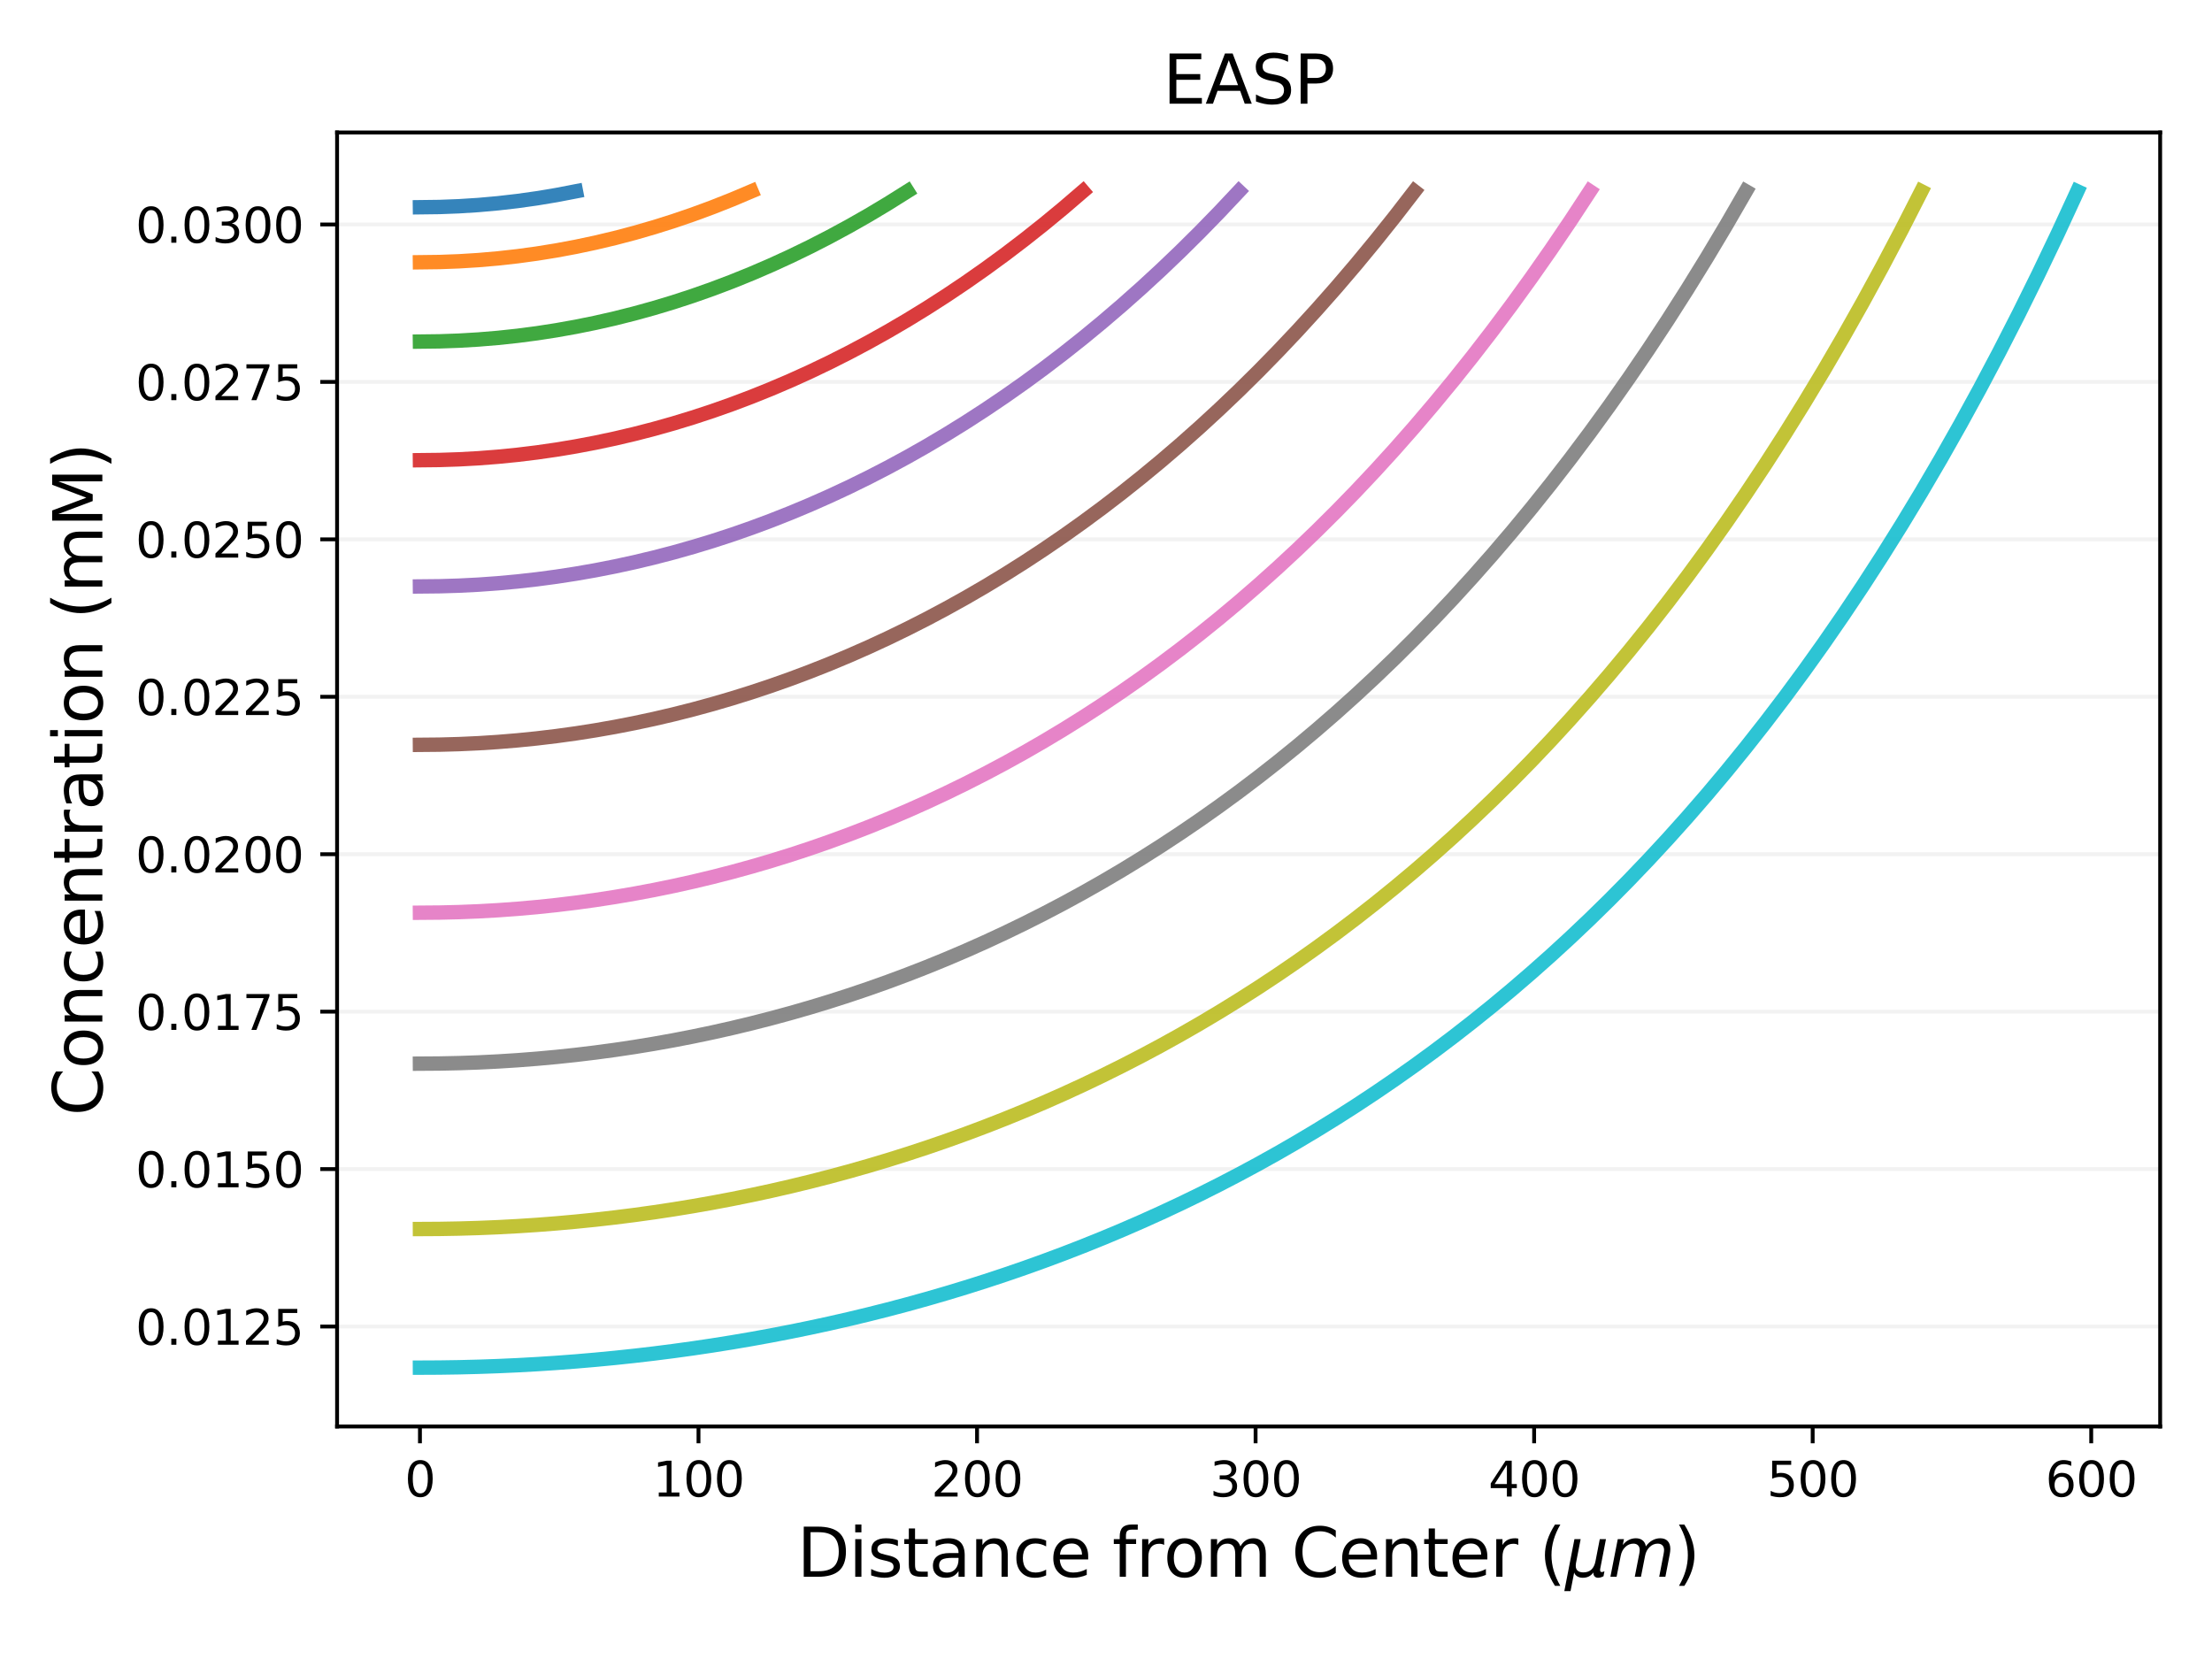 <?xml version="1.0" encoding="utf-8" standalone="no"?>
<!DOCTYPE svg PUBLIC "-//W3C//DTD SVG 1.1//EN"
  "http://www.w3.org/Graphics/SVG/1.1/DTD/svg11.dtd">
<svg xmlns:xlink="http://www.w3.org/1999/xlink" width="460.8pt" height="345.6pt" viewBox="0 0 460.8 345.6" xmlns="http://www.w3.org/2000/svg" version="1.1">
 <defs>
  <style type="text/css">*{stroke-linejoin: round; stroke-linecap: butt}</style>
 </defs>
 <g id="figure_1">
  <g id="patch_1">
   <path d="M 0 345.6 
L 460.8 345.6 
L 460.8 0 
L 0 0 
z
" style="fill: #ffffff"/>
  </g>
  <g id="axes_1">
   <g id="patch_2">
    <path d="M 70.22 297.16 
L 450 297.16 
L 450 27.6 
L 70.22 27.6 
z
" style="fill: #ffffff"/>
   </g>
   <g id="matplotlib.axis_1">
    <g id="xtick_1">
     <g id="line2d_1">
      <defs>
       <path id="mdb1519a6f2" d="M 0 0 
L 0 3.5 
" style="stroke: #000000; stroke-width: 0.8"/>
      </defs>
      <g>
       <use xlink:href="#mdb1519a6f2" x="87.483" y="297.16" style="stroke: #000000; stroke-width: 0.8"/>
      </g>
     </g>
     <g id="text_1">
      <!-- 0 -->
      <g transform="translate(84.301 311.758) scale(0.1 -0.1)">
       <defs>
        <path id="DejaVuSans-30" d="M 2034 4250 
Q 1547 4250 1301 3770 
Q 1056 3291 1056 2328 
Q 1056 1369 1301 889 
Q 1547 409 2034 409 
Q 2525 409 2770 889 
Q 3016 1369 3016 2328 
Q 3016 3291 2770 3770 
Q 2525 4250 2034 4250 
z
M 2034 4750 
Q 2819 4750 3233 4129 
Q 3647 3509 3647 2328 
Q 3647 1150 3233 529 
Q 2819 -91 2034 -91 
Q 1250 -91 836 529 
Q 422 1150 422 2328 
Q 422 3509 836 4129 
Q 1250 4750 2034 4750 
z
" transform="scale(0.016)"/>
       </defs>
       <use xlink:href="#DejaVuSans-30"/>
      </g>
     </g>
    </g>
    <g id="xtick_2">
     <g id="line2d_2">
      <g>
       <use xlink:href="#mdb1519a6f2" x="145.509" y="297.16" style="stroke: #000000; stroke-width: 0.8"/>
      </g>
     </g>
     <g id="text_2">
      <!-- 100 -->
      <g transform="translate(135.965 311.758) scale(0.1 -0.1)">
       <defs>
        <path id="DejaVuSans-31" d="M 794 531 
L 1825 531 
L 1825 4091 
L 703 3866 
L 703 4441 
L 1819 4666 
L 2450 4666 
L 2450 531 
L 3481 531 
L 3481 0 
L 794 0 
L 794 531 
z
" transform="scale(0.016)"/>
       </defs>
       <use xlink:href="#DejaVuSans-31"/>
       <use xlink:href="#DejaVuSans-30" x="63.623"/>
       <use xlink:href="#DejaVuSans-30" x="127.246"/>
      </g>
     </g>
    </g>
    <g id="xtick_3">
     <g id="line2d_3">
      <g>
       <use xlink:href="#mdb1519a6f2" x="203.535" y="297.16" style="stroke: #000000; stroke-width: 0.8"/>
      </g>
     </g>
     <g id="text_3">
      <!-- 200 -->
      <g transform="translate(193.991 311.758) scale(0.1 -0.1)">
       <defs>
        <path id="DejaVuSans-32" d="M 1228 531 
L 3431 531 
L 3431 0 
L 469 0 
L 469 531 
Q 828 903 1448 1529 
Q 2069 2156 2228 2338 
Q 2531 2678 2651 2914 
Q 2772 3150 2772 3378 
Q 2772 3750 2511 3984 
Q 2250 4219 1831 4219 
Q 1534 4219 1204 4116 
Q 875 4013 500 3803 
L 500 4441 
Q 881 4594 1212 4672 
Q 1544 4750 1819 4750 
Q 2544 4750 2975 4387 
Q 3406 4025 3406 3419 
Q 3406 3131 3298 2873 
Q 3191 2616 2906 2266 
Q 2828 2175 2409 1742 
Q 1991 1309 1228 531 
z
" transform="scale(0.016)"/>
       </defs>
       <use xlink:href="#DejaVuSans-32"/>
       <use xlink:href="#DejaVuSans-30" x="63.623"/>
       <use xlink:href="#DejaVuSans-30" x="127.246"/>
      </g>
     </g>
    </g>
    <g id="xtick_4">
     <g id="line2d_4">
      <g>
       <use xlink:href="#mdb1519a6f2" x="261.561" y="297.16" style="stroke: #000000; stroke-width: 0.8"/>
      </g>
     </g>
     <g id="text_4">
      <!-- 300 -->
      <g transform="translate(252.017 311.758) scale(0.1 -0.1)">
       <defs>
        <path id="DejaVuSans-33" d="M 2597 2516 
Q 3050 2419 3304 2112 
Q 3559 1806 3559 1356 
Q 3559 666 3084 287 
Q 2609 -91 1734 -91 
Q 1441 -91 1130 -33 
Q 819 25 488 141 
L 488 750 
Q 750 597 1062 519 
Q 1375 441 1716 441 
Q 2309 441 2620 675 
Q 2931 909 2931 1356 
Q 2931 1769 2642 2001 
Q 2353 2234 1838 2234 
L 1294 2234 
L 1294 2753 
L 1863 2753 
Q 2328 2753 2575 2939 
Q 2822 3125 2822 3475 
Q 2822 3834 2567 4026 
Q 2313 4219 1838 4219 
Q 1578 4219 1281 4162 
Q 984 4106 628 3988 
L 628 4550 
Q 988 4650 1302 4700 
Q 1616 4750 1894 4750 
Q 2613 4750 3031 4423 
Q 3450 4097 3450 3541 
Q 3450 3153 3228 2886 
Q 3006 2619 2597 2516 
z
" transform="scale(0.016)"/>
       </defs>
       <use xlink:href="#DejaVuSans-33"/>
       <use xlink:href="#DejaVuSans-30" x="63.623"/>
       <use xlink:href="#DejaVuSans-30" x="127.246"/>
      </g>
     </g>
    </g>
    <g id="xtick_5">
     <g id="line2d_5">
      <g>
       <use xlink:href="#mdb1519a6f2" x="319.587" y="297.16" style="stroke: #000000; stroke-width: 0.8"/>
      </g>
     </g>
     <g id="text_5">
      <!-- 400 -->
      <g transform="translate(310.043 311.758) scale(0.1 -0.1)">
       <defs>
        <path id="DejaVuSans-34" d="M 2419 4116 
L 825 1625 
L 2419 1625 
L 2419 4116 
z
M 2253 4666 
L 3047 4666 
L 3047 1625 
L 3713 1625 
L 3713 1100 
L 3047 1100 
L 3047 0 
L 2419 0 
L 2419 1100 
L 313 1100 
L 313 1709 
L 2253 4666 
z
" transform="scale(0.016)"/>
       </defs>
       <use xlink:href="#DejaVuSans-34"/>
       <use xlink:href="#DejaVuSans-30" x="63.623"/>
       <use xlink:href="#DejaVuSans-30" x="127.246"/>
      </g>
     </g>
    </g>
    <g id="xtick_6">
     <g id="line2d_6">
      <g>
       <use xlink:href="#mdb1519a6f2" x="377.613" y="297.16" style="stroke: #000000; stroke-width: 0.8"/>
      </g>
     </g>
     <g id="text_6">
      <!-- 500 -->
      <g transform="translate(368.069 311.758) scale(0.1 -0.1)">
       <defs>
        <path id="DejaVuSans-35" d="M 691 4666 
L 3169 4666 
L 3169 4134 
L 1269 4134 
L 1269 2991 
Q 1406 3038 1543 3061 
Q 1681 3084 1819 3084 
Q 2600 3084 3056 2656 
Q 3513 2228 3513 1497 
Q 3513 744 3044 326 
Q 2575 -91 1722 -91 
Q 1428 -91 1123 -41 
Q 819 9 494 109 
L 494 744 
Q 775 591 1075 516 
Q 1375 441 1709 441 
Q 2250 441 2565 725 
Q 2881 1009 2881 1497 
Q 2881 1984 2565 2268 
Q 2250 2553 1709 2553 
Q 1456 2553 1204 2497 
Q 953 2441 691 2322 
L 691 4666 
z
" transform="scale(0.016)"/>
       </defs>
       <use xlink:href="#DejaVuSans-35"/>
       <use xlink:href="#DejaVuSans-30" x="63.623"/>
       <use xlink:href="#DejaVuSans-30" x="127.246"/>
      </g>
     </g>
    </g>
    <g id="xtick_7">
     <g id="line2d_7">
      <g>
       <use xlink:href="#mdb1519a6f2" x="435.639" y="297.16" style="stroke: #000000; stroke-width: 0.8"/>
      </g>
     </g>
     <g id="text_7">
      <!-- 600 -->
      <g transform="translate(426.095 311.758) scale(0.1 -0.1)">
       <defs>
        <path id="DejaVuSans-36" d="M 2113 2584 
Q 1688 2584 1439 2293 
Q 1191 2003 1191 1497 
Q 1191 994 1439 701 
Q 1688 409 2113 409 
Q 2538 409 2786 701 
Q 3034 994 3034 1497 
Q 3034 2003 2786 2293 
Q 2538 2584 2113 2584 
z
M 3366 4563 
L 3366 3988 
Q 3128 4100 2886 4159 
Q 2644 4219 2406 4219 
Q 1781 4219 1451 3797 
Q 1122 3375 1075 2522 
Q 1259 2794 1537 2939 
Q 1816 3084 2150 3084 
Q 2853 3084 3261 2657 
Q 3669 2231 3669 1497 
Q 3669 778 3244 343 
Q 2819 -91 2113 -91 
Q 1303 -91 875 529 
Q 447 1150 447 2328 
Q 447 3434 972 4092 
Q 1497 4750 2381 4750 
Q 2619 4750 2861 4703 
Q 3103 4656 3366 4563 
z
" transform="scale(0.016)"/>
       </defs>
       <use xlink:href="#DejaVuSans-36"/>
       <use xlink:href="#DejaVuSans-30" x="63.623"/>
       <use xlink:href="#DejaVuSans-30" x="127.246"/>
      </g>
     </g>
    </g>
    <g id="text_8">
     <!-- Distance from Center $(\mu m)$ -->
     <g transform="translate(166.03 328.478) scale(0.14 -0.14)">
      <defs>
       <path id="DejaVuSans-44" d="M 1259 4147 
L 1259 519 
L 2022 519 
Q 2988 519 3436 956 
Q 3884 1394 3884 2338 
Q 3884 3275 3436 3711 
Q 2988 4147 2022 4147 
L 1259 4147 
z
M 628 4666 
L 1925 4666 
Q 3281 4666 3915 4102 
Q 4550 3538 4550 2338 
Q 4550 1131 3912 565 
Q 3275 0 1925 0 
L 628 0 
L 628 4666 
z
" transform="scale(0.016)"/>
       <path id="DejaVuSans-69" d="M 603 3500 
L 1178 3500 
L 1178 0 
L 603 0 
L 603 3500 
z
M 603 4863 
L 1178 4863 
L 1178 4134 
L 603 4134 
L 603 4863 
z
" transform="scale(0.016)"/>
       <path id="DejaVuSans-73" d="M 2834 3397 
L 2834 2853 
Q 2591 2978 2328 3040 
Q 2066 3103 1784 3103 
Q 1356 3103 1142 2972 
Q 928 2841 928 2578 
Q 928 2378 1081 2264 
Q 1234 2150 1697 2047 
L 1894 2003 
Q 2506 1872 2764 1633 
Q 3022 1394 3022 966 
Q 3022 478 2636 193 
Q 2250 -91 1575 -91 
Q 1294 -91 989 -36 
Q 684 19 347 128 
L 347 722 
Q 666 556 975 473 
Q 1284 391 1588 391 
Q 1994 391 2212 530 
Q 2431 669 2431 922 
Q 2431 1156 2273 1281 
Q 2116 1406 1581 1522 
L 1381 1569 
Q 847 1681 609 1914 
Q 372 2147 372 2553 
Q 372 3047 722 3315 
Q 1072 3584 1716 3584 
Q 2034 3584 2315 3537 
Q 2597 3491 2834 3397 
z
" transform="scale(0.016)"/>
       <path id="DejaVuSans-74" d="M 1172 4494 
L 1172 3500 
L 2356 3500 
L 2356 3053 
L 1172 3053 
L 1172 1153 
Q 1172 725 1289 603 
Q 1406 481 1766 481 
L 2356 481 
L 2356 0 
L 1766 0 
Q 1100 0 847 248 
Q 594 497 594 1153 
L 594 3053 
L 172 3053 
L 172 3500 
L 594 3500 
L 594 4494 
L 1172 4494 
z
" transform="scale(0.016)"/>
       <path id="DejaVuSans-61" d="M 2194 1759 
Q 1497 1759 1228 1600 
Q 959 1441 959 1056 
Q 959 750 1161 570 
Q 1363 391 1709 391 
Q 2188 391 2477 730 
Q 2766 1069 2766 1631 
L 2766 1759 
L 2194 1759 
z
M 3341 1997 
L 3341 0 
L 2766 0 
L 2766 531 
Q 2569 213 2275 61 
Q 1981 -91 1556 -91 
Q 1019 -91 701 211 
Q 384 513 384 1019 
Q 384 1609 779 1909 
Q 1175 2209 1959 2209 
L 2766 2209 
L 2766 2266 
Q 2766 2663 2505 2880 
Q 2244 3097 1772 3097 
Q 1472 3097 1187 3025 
Q 903 2953 641 2809 
L 641 3341 
Q 956 3463 1253 3523 
Q 1550 3584 1831 3584 
Q 2591 3584 2966 3190 
Q 3341 2797 3341 1997 
z
" transform="scale(0.016)"/>
       <path id="DejaVuSans-6e" d="M 3513 2113 
L 3513 0 
L 2938 0 
L 2938 2094 
Q 2938 2591 2744 2837 
Q 2550 3084 2163 3084 
Q 1697 3084 1428 2787 
Q 1159 2491 1159 1978 
L 1159 0 
L 581 0 
L 581 3500 
L 1159 3500 
L 1159 2956 
Q 1366 3272 1645 3428 
Q 1925 3584 2291 3584 
Q 2894 3584 3203 3211 
Q 3513 2838 3513 2113 
z
" transform="scale(0.016)"/>
       <path id="DejaVuSans-63" d="M 3122 3366 
L 3122 2828 
Q 2878 2963 2633 3030 
Q 2388 3097 2138 3097 
Q 1578 3097 1268 2742 
Q 959 2388 959 1747 
Q 959 1106 1268 751 
Q 1578 397 2138 397 
Q 2388 397 2633 464 
Q 2878 531 3122 666 
L 3122 134 
Q 2881 22 2623 -34 
Q 2366 -91 2075 -91 
Q 1284 -91 818 406 
Q 353 903 353 1747 
Q 353 2603 823 3093 
Q 1294 3584 2113 3584 
Q 2378 3584 2631 3529 
Q 2884 3475 3122 3366 
z
" transform="scale(0.016)"/>
       <path id="DejaVuSans-65" d="M 3597 1894 
L 3597 1613 
L 953 1613 
Q 991 1019 1311 708 
Q 1631 397 2203 397 
Q 2534 397 2845 478 
Q 3156 559 3463 722 
L 3463 178 
Q 3153 47 2828 -22 
Q 2503 -91 2169 -91 
Q 1331 -91 842 396 
Q 353 884 353 1716 
Q 353 2575 817 3079 
Q 1281 3584 2069 3584 
Q 2775 3584 3186 3129 
Q 3597 2675 3597 1894 
z
M 3022 2063 
Q 3016 2534 2758 2815 
Q 2500 3097 2075 3097 
Q 1594 3097 1305 2825 
Q 1016 2553 972 2059 
L 3022 2063 
z
" transform="scale(0.016)"/>
       <path id="DejaVuSans-20" transform="scale(0.016)"/>
       <path id="DejaVuSans-66" d="M 2375 4863 
L 2375 4384 
L 1825 4384 
Q 1516 4384 1395 4259 
Q 1275 4134 1275 3809 
L 1275 3500 
L 2222 3500 
L 2222 3053 
L 1275 3053 
L 1275 0 
L 697 0 
L 697 3053 
L 147 3053 
L 147 3500 
L 697 3500 
L 697 3744 
Q 697 4328 969 4595 
Q 1241 4863 1831 4863 
L 2375 4863 
z
" transform="scale(0.016)"/>
       <path id="DejaVuSans-72" d="M 2631 2963 
Q 2534 3019 2420 3045 
Q 2306 3072 2169 3072 
Q 1681 3072 1420 2755 
Q 1159 2438 1159 1844 
L 1159 0 
L 581 0 
L 581 3500 
L 1159 3500 
L 1159 2956 
Q 1341 3275 1631 3429 
Q 1922 3584 2338 3584 
Q 2397 3584 2469 3576 
Q 2541 3569 2628 3553 
L 2631 2963 
z
" transform="scale(0.016)"/>
       <path id="DejaVuSans-6f" d="M 1959 3097 
Q 1497 3097 1228 2736 
Q 959 2375 959 1747 
Q 959 1119 1226 758 
Q 1494 397 1959 397 
Q 2419 397 2687 759 
Q 2956 1122 2956 1747 
Q 2956 2369 2687 2733 
Q 2419 3097 1959 3097 
z
M 1959 3584 
Q 2709 3584 3137 3096 
Q 3566 2609 3566 1747 
Q 3566 888 3137 398 
Q 2709 -91 1959 -91 
Q 1206 -91 779 398 
Q 353 888 353 1747 
Q 353 2609 779 3096 
Q 1206 3584 1959 3584 
z
" transform="scale(0.016)"/>
       <path id="DejaVuSans-6d" d="M 3328 2828 
Q 3544 3216 3844 3400 
Q 4144 3584 4550 3584 
Q 5097 3584 5394 3201 
Q 5691 2819 5691 2113 
L 5691 0 
L 5113 0 
L 5113 2094 
Q 5113 2597 4934 2840 
Q 4756 3084 4391 3084 
Q 3944 3084 3684 2787 
Q 3425 2491 3425 1978 
L 3425 0 
L 2847 0 
L 2847 2094 
Q 2847 2600 2669 2842 
Q 2491 3084 2119 3084 
Q 1678 3084 1418 2786 
Q 1159 2488 1159 1978 
L 1159 0 
L 581 0 
L 581 3500 
L 1159 3500 
L 1159 2956 
Q 1356 3278 1631 3431 
Q 1906 3584 2284 3584 
Q 2666 3584 2933 3390 
Q 3200 3197 3328 2828 
z
" transform="scale(0.016)"/>
       <path id="DejaVuSans-43" d="M 4122 4306 
L 4122 3641 
Q 3803 3938 3442 4084 
Q 3081 4231 2675 4231 
Q 1875 4231 1450 3742 
Q 1025 3253 1025 2328 
Q 1025 1406 1450 917 
Q 1875 428 2675 428 
Q 3081 428 3442 575 
Q 3803 722 4122 1019 
L 4122 359 
Q 3791 134 3420 21 
Q 3050 -91 2638 -91 
Q 1578 -91 968 557 
Q 359 1206 359 2328 
Q 359 3453 968 4101 
Q 1578 4750 2638 4750 
Q 3056 4750 3426 4639 
Q 3797 4528 4122 4306 
z
" transform="scale(0.016)"/>
       <path id="DejaVuSans-28" d="M 1984 4856 
Q 1566 4138 1362 3434 
Q 1159 2731 1159 2009 
Q 1159 1288 1364 580 
Q 1569 -128 1984 -844 
L 1484 -844 
Q 1016 -109 783 600 
Q 550 1309 550 2009 
Q 550 2706 781 3412 
Q 1013 4119 1484 4856 
L 1984 4856 
z
" transform="scale(0.016)"/>
       <path id="DejaVuSans-Oblique-3bc" d="M -84 -1331 
L 856 3500 
L 1434 3500 
L 1009 1322 
Q 997 1256 987 1175 
Q 978 1094 978 1013 
Q 978 722 1161 565 
Q 1344 409 1684 409 
Q 2147 409 2431 671 
Q 2716 934 2816 1459 
L 3213 3500 
L 3788 3500 
L 3266 809 
Q 3253 750 3248 706 
Q 3244 663 3244 628 
Q 3244 531 3283 486 
Q 3322 441 3406 441 
Q 3438 441 3492 456 
Q 3547 472 3647 513 
L 3559 50 
Q 3422 -19 3297 -55 
Q 3172 -91 3053 -91 
Q 2847 -91 2730 40 
Q 2613 172 2613 403 
Q 2438 153 2195 31 
Q 1953 -91 1625 -91 
Q 1334 -91 1117 43 
Q 900 178 831 397 
L 494 -1331 
L -84 -1331 
z
" transform="scale(0.016)"/>
       <path id="DejaVuSans-Oblique-6d" d="M 5747 2113 
L 5338 0 
L 4763 0 
L 5166 2094 
Q 5191 2228 5203 2325 
Q 5216 2422 5216 2491 
Q 5216 2772 5059 2928 
Q 4903 3084 4622 3084 
Q 4203 3084 3875 2770 
Q 3547 2456 3450 1953 
L 3066 0 
L 2491 0 
L 2900 2094 
Q 2925 2209 2937 2307 
Q 2950 2406 2950 2484 
Q 2950 2769 2794 2926 
Q 2638 3084 2363 3084 
Q 1938 3084 1609 2770 
Q 1281 2456 1184 1953 
L 800 0 
L 225 0 
L 909 3500 
L 1484 3500 
L 1375 2956 
Q 1609 3263 1923 3423 
Q 2238 3584 2597 3584 
Q 2978 3584 3223 3384 
Q 3469 3184 3519 2828 
Q 3781 3197 4126 3390 
Q 4472 3584 4856 3584 
Q 5306 3584 5551 3325 
Q 5797 3066 5797 2591 
Q 5797 2488 5784 2364 
Q 5772 2241 5747 2113 
z
" transform="scale(0.016)"/>
       <path id="DejaVuSans-29" d="M 513 4856 
L 1013 4856 
Q 1481 4119 1714 3412 
Q 1947 2706 1947 2009 
Q 1947 1309 1714 600 
Q 1481 -109 1013 -844 
L 513 -844 
Q 928 -128 1133 580 
Q 1338 1288 1338 2009 
Q 1338 2731 1133 3434 
Q 928 4138 513 4856 
z
" transform="scale(0.016)"/>
      </defs>
      <use xlink:href="#DejaVuSans-44" transform="translate(0 0.016)"/>
      <use xlink:href="#DejaVuSans-69" transform="translate(77.002 0.016)"/>
      <use xlink:href="#DejaVuSans-73" transform="translate(104.785 0.016)"/>
      <use xlink:href="#DejaVuSans-74" transform="translate(156.885 0.016)"/>
      <use xlink:href="#DejaVuSans-61" transform="translate(196.094 0.016)"/>
      <use xlink:href="#DejaVuSans-6e" transform="translate(257.373 0.016)"/>
      <use xlink:href="#DejaVuSans-63" transform="translate(320.752 0.016)"/>
      <use xlink:href="#DejaVuSans-65" transform="translate(375.732 0.016)"/>
      <use xlink:href="#DejaVuSans-20" transform="translate(437.256 0.016)"/>
      <use xlink:href="#DejaVuSans-66" transform="translate(469.043 0.016)"/>
      <use xlink:href="#DejaVuSans-72" transform="translate(504.248 0.016)"/>
      <use xlink:href="#DejaVuSans-6f" transform="translate(545.361 0.016)"/>
      <use xlink:href="#DejaVuSans-6d" transform="translate(606.543 0.016)"/>
      <use xlink:href="#DejaVuSans-20" transform="translate(703.955 0.016)"/>
      <use xlink:href="#DejaVuSans-43" transform="translate(735.742 0.016)"/>
      <use xlink:href="#DejaVuSans-65" transform="translate(805.566 0.016)"/>
      <use xlink:href="#DejaVuSans-6e" transform="translate(867.09 0.016)"/>
      <use xlink:href="#DejaVuSans-74" transform="translate(930.469 0.016)"/>
      <use xlink:href="#DejaVuSans-65" transform="translate(969.678 0.016)"/>
      <use xlink:href="#DejaVuSans-72" transform="translate(1031.201 0.016)"/>
      <use xlink:href="#DejaVuSans-20" transform="translate(1072.314 0.016)"/>
      <use xlink:href="#DejaVuSans-28" transform="translate(1104.102 0.016)"/>
      <use xlink:href="#DejaVuSans-Oblique-3bc" transform="translate(1143.115 0.016)"/>
      <use xlink:href="#DejaVuSans-Oblique-6d" transform="translate(1206.738 0.016)"/>
      <use xlink:href="#DejaVuSans-29" transform="translate(1304.15 0.016)"/>
     </g>
    </g>
   </g>
   <g id="matplotlib.axis_2">
    <g id="ytick_1">
     <g id="line2d_8">
      <path d="M 70.22 276.336 
L 450 276.336 
" clip-path="url(#p9f502af41e)" style="fill: none; stroke: #f2f2f2; stroke-width: 0.8; stroke-linecap: square"/>
     </g>
     <g id="line2d_9">
      <defs>
       <path id="ma7104135fb" d="M 0 0 
L -3.5 0 
" style="stroke: #000000; stroke-width: 0.8"/>
      </defs>
      <g>
       <use xlink:href="#ma7104135fb" x="70.22" y="276.336" style="stroke: #000000; stroke-width: 0.8"/>
      </g>
     </g>
     <g id="text_9">
      <!-- 0.0125 -->
      <g transform="translate(28.229 280.135) scale(0.1 -0.1)">
       <defs>
        <path id="DejaVuSans-2e" d="M 684 794 
L 1344 794 
L 1344 0 
L 684 0 
L 684 794 
z
" transform="scale(0.016)"/>
       </defs>
       <use xlink:href="#DejaVuSans-30"/>
       <use xlink:href="#DejaVuSans-2e" x="63.623"/>
       <use xlink:href="#DejaVuSans-30" x="95.41"/>
       <use xlink:href="#DejaVuSans-31" x="159.033"/>
       <use xlink:href="#DejaVuSans-32" x="222.656"/>
       <use xlink:href="#DejaVuSans-35" x="286.279"/>
      </g>
     </g>
    </g>
    <g id="ytick_2">
     <g id="line2d_10">
      <path d="M 70.22 243.54 
L 450 243.54 
" clip-path="url(#p9f502af41e)" style="fill: none; stroke: #f2f2f2; stroke-width: 0.8; stroke-linecap: square"/>
     </g>
     <g id="line2d_11">
      <g>
       <use xlink:href="#ma7104135fb" x="70.22" y="243.54" style="stroke: #000000; stroke-width: 0.8"/>
      </g>
     </g>
     <g id="text_10">
      <!-- 0.0150 -->
      <g transform="translate(28.229 247.339) scale(0.1 -0.1)">
       <use xlink:href="#DejaVuSans-30"/>
       <use xlink:href="#DejaVuSans-2e" x="63.623"/>
       <use xlink:href="#DejaVuSans-30" x="95.41"/>
       <use xlink:href="#DejaVuSans-31" x="159.033"/>
       <use xlink:href="#DejaVuSans-35" x="222.656"/>
       <use xlink:href="#DejaVuSans-30" x="286.279"/>
      </g>
     </g>
    </g>
    <g id="ytick_3">
     <g id="line2d_12">
      <path d="M 70.22 210.744 
L 450 210.744 
" clip-path="url(#p9f502af41e)" style="fill: none; stroke: #f2f2f2; stroke-width: 0.8; stroke-linecap: square"/>
     </g>
     <g id="line2d_13">
      <g>
       <use xlink:href="#ma7104135fb" x="70.22" y="210.744" style="stroke: #000000; stroke-width: 0.8"/>
      </g>
     </g>
     <g id="text_11">
      <!-- 0.0175 -->
      <g transform="translate(28.229 214.544) scale(0.1 -0.1)">
       <defs>
        <path id="DejaVuSans-37" d="M 525 4666 
L 3525 4666 
L 3525 4397 
L 1831 0 
L 1172 0 
L 2766 4134 
L 525 4134 
L 525 4666 
z
" transform="scale(0.016)"/>
       </defs>
       <use xlink:href="#DejaVuSans-30"/>
       <use xlink:href="#DejaVuSans-2e" x="63.623"/>
       <use xlink:href="#DejaVuSans-30" x="95.41"/>
       <use xlink:href="#DejaVuSans-31" x="159.033"/>
       <use xlink:href="#DejaVuSans-37" x="222.656"/>
       <use xlink:href="#DejaVuSans-35" x="286.279"/>
      </g>
     </g>
    </g>
    <g id="ytick_4">
     <g id="line2d_14">
      <path d="M 70.22 177.949 
L 450 177.949 
" clip-path="url(#p9f502af41e)" style="fill: none; stroke: #f2f2f2; stroke-width: 0.8; stroke-linecap: square"/>
     </g>
     <g id="line2d_15">
      <g>
       <use xlink:href="#ma7104135fb" x="70.22" y="177.949" style="stroke: #000000; stroke-width: 0.8"/>
      </g>
     </g>
     <g id="text_12">
      <!-- 0.0200 -->
      <g transform="translate(28.229 181.748) scale(0.1 -0.1)">
       <use xlink:href="#DejaVuSans-30"/>
       <use xlink:href="#DejaVuSans-2e" x="63.623"/>
       <use xlink:href="#DejaVuSans-30" x="95.41"/>
       <use xlink:href="#DejaVuSans-32" x="159.033"/>
       <use xlink:href="#DejaVuSans-30" x="222.656"/>
       <use xlink:href="#DejaVuSans-30" x="286.279"/>
      </g>
     </g>
    </g>
    <g id="ytick_5">
     <g id="line2d_16">
      <path d="M 70.22 145.153 
L 450 145.153 
" clip-path="url(#p9f502af41e)" style="fill: none; stroke: #f2f2f2; stroke-width: 0.8; stroke-linecap: square"/>
     </g>
     <g id="line2d_17">
      <g>
       <use xlink:href="#ma7104135fb" x="70.22" y="145.153" style="stroke: #000000; stroke-width: 0.8"/>
      </g>
     </g>
     <g id="text_13">
      <!-- 0.0225 -->
      <g transform="translate(28.229 148.952) scale(0.1 -0.1)">
       <use xlink:href="#DejaVuSans-30"/>
       <use xlink:href="#DejaVuSans-2e" x="63.623"/>
       <use xlink:href="#DejaVuSans-30" x="95.41"/>
       <use xlink:href="#DejaVuSans-32" x="159.033"/>
       <use xlink:href="#DejaVuSans-32" x="222.656"/>
       <use xlink:href="#DejaVuSans-35" x="286.279"/>
      </g>
     </g>
    </g>
    <g id="ytick_6">
     <g id="line2d_18">
      <path d="M 70.22 112.357 
L 450 112.357 
" clip-path="url(#p9f502af41e)" style="fill: none; stroke: #f2f2f2; stroke-width: 0.8; stroke-linecap: square"/>
     </g>
     <g id="line2d_19">
      <g>
       <use xlink:href="#ma7104135fb" x="70.22" y="112.357" style="stroke: #000000; stroke-width: 0.8"/>
      </g>
     </g>
     <g id="text_14">
      <!-- 0.0250 -->
      <g transform="translate(28.229 116.156) scale(0.1 -0.1)">
       <use xlink:href="#DejaVuSans-30"/>
       <use xlink:href="#DejaVuSans-2e" x="63.623"/>
       <use xlink:href="#DejaVuSans-30" x="95.41"/>
       <use xlink:href="#DejaVuSans-32" x="159.033"/>
       <use xlink:href="#DejaVuSans-35" x="222.656"/>
       <use xlink:href="#DejaVuSans-30" x="286.279"/>
      </g>
     </g>
    </g>
    <g id="ytick_7">
     <g id="line2d_20">
      <path d="M 70.22 79.561 
L 450 79.561 
" clip-path="url(#p9f502af41e)" style="fill: none; stroke: #f2f2f2; stroke-width: 0.8; stroke-linecap: square"/>
     </g>
     <g id="line2d_21">
      <g>
       <use xlink:href="#ma7104135fb" x="70.22" y="79.561" style="stroke: #000000; stroke-width: 0.8"/>
      </g>
     </g>
     <g id="text_15">
      <!-- 0.0275 -->
      <g transform="translate(28.229 83.36) scale(0.1 -0.1)">
       <use xlink:href="#DejaVuSans-30"/>
       <use xlink:href="#DejaVuSans-2e" x="63.623"/>
       <use xlink:href="#DejaVuSans-30" x="95.41"/>
       <use xlink:href="#DejaVuSans-32" x="159.033"/>
       <use xlink:href="#DejaVuSans-37" x="222.656"/>
       <use xlink:href="#DejaVuSans-35" x="286.279"/>
      </g>
     </g>
    </g>
    <g id="ytick_8">
     <g id="line2d_22">
      <path d="M 70.22 46.765 
L 450 46.765 
" clip-path="url(#p9f502af41e)" style="fill: none; stroke: #f2f2f2; stroke-width: 0.8; stroke-linecap: square"/>
     </g>
     <g id="line2d_23">
      <g>
       <use xlink:href="#ma7104135fb" x="70.22" y="46.765" style="stroke: #000000; stroke-width: 0.8"/>
      </g>
     </g>
     <g id="text_16">
      <!-- 0.0300 -->
      <g transform="translate(28.229 50.565) scale(0.1 -0.1)">
       <use xlink:href="#DejaVuSans-30"/>
       <use xlink:href="#DejaVuSans-2e" x="63.623"/>
       <use xlink:href="#DejaVuSans-30" x="95.41"/>
       <use xlink:href="#DejaVuSans-33" x="159.033"/>
       <use xlink:href="#DejaVuSans-30" x="222.656"/>
       <use xlink:href="#DejaVuSans-30" x="286.279"/>
      </g>
     </g>
    </g>
    <g id="text_17">
     <!-- Concentration (mM) -->
     <g transform="translate(21.318 232.445) rotate(-90) scale(0.14 -0.14)">
      <defs>
       <path id="DejaVuSans-4d" d="M 628 4666 
L 1569 4666 
L 2759 1491 
L 3956 4666 
L 4897 4666 
L 4897 0 
L 4281 0 
L 4281 4097 
L 3078 897 
L 2444 897 
L 1241 4097 
L 1241 0 
L 628 0 
L 628 4666 
z
" transform="scale(0.016)"/>
      </defs>
      <use xlink:href="#DejaVuSans-43"/>
      <use xlink:href="#DejaVuSans-6f" x="69.824"/>
      <use xlink:href="#DejaVuSans-6e" x="131.006"/>
      <use xlink:href="#DejaVuSans-63" x="194.385"/>
      <use xlink:href="#DejaVuSans-65" x="249.365"/>
      <use xlink:href="#DejaVuSans-6e" x="310.889"/>
      <use xlink:href="#DejaVuSans-74" x="374.268"/>
      <use xlink:href="#DejaVuSans-72" x="413.477"/>
      <use xlink:href="#DejaVuSans-61" x="454.59"/>
      <use xlink:href="#DejaVuSans-74" x="515.869"/>
      <use xlink:href="#DejaVuSans-69" x="555.078"/>
      <use xlink:href="#DejaVuSans-6f" x="582.861"/>
      <use xlink:href="#DejaVuSans-6e" x="644.043"/>
      <use xlink:href="#DejaVuSans-20" x="707.422"/>
      <use xlink:href="#DejaVuSans-28" x="739.209"/>
      <use xlink:href="#DejaVuSans-6d" x="778.223"/>
      <use xlink:href="#DejaVuSans-4d" x="875.635"/>
      <use xlink:href="#DejaVuSans-29" x="961.914"/>
     </g>
    </g>
   </g>
   <g id="line2d_24">
    <path d="M 87.483 43.171 
L 91.545 43.12 
L 95.606 42.965 
L 99.668 42.707 
L 103.73 42.345 
L 107.792 41.879 
L 111.854 41.308 
L 115.915 40.633 
L 119.977 39.853 
" clip-path="url(#p9f502af41e)" style="fill: none; stroke: #1f77b4; stroke-opacity: 0.9; stroke-width: 3; stroke-linecap: square"/>
   </g>
   <g id="line2d_25">
    <path d="M 87.483 54.634 
L 91.545 54.584 
L 95.606 54.433 
L 99.668 54.182 
L 103.73 53.831 
L 107.792 53.378 
L 111.854 52.824 
L 115.915 52.169 
L 119.977 51.411 
L 124.039 50.55 
L 128.101 49.585 
L 132.163 48.516 
L 136.225 47.341 
L 140.286 46.061 
L 144.348 44.673 
L 148.41 43.176 
L 152.472 41.57 
L 156.534 39.853 
" clip-path="url(#p9f502af41e)" style="fill: none; stroke: #ff7f0e; stroke-opacity: 0.9; stroke-width: 3; stroke-linecap: square"/>
   </g>
   <g id="line2d_26">
    <path d="M 87.483 71.157 
L 91.545 71.109 
L 95.606 70.965 
L 99.668 70.724 
L 103.73 70.388 
L 107.792 69.955 
L 111.854 69.425 
L 115.915 68.797 
L 119.977 68.071 
L 124.039 67.247 
L 128.101 66.324 
L 132.163 65.3 
L 136.225 64.176 
L 140.286 62.95 
L 144.348 61.621 
L 148.41 60.189 
L 152.472 58.651 
L 156.534 57.007 
L 160.595 55.256 
L 164.657 53.396 
L 168.719 51.425 
L 172.781 49.342 
L 176.843 47.145 
L 180.905 44.833 
L 184.966 42.402 
L 189.028 39.853 
" clip-path="url(#p9f502af41e)" style="fill: none; stroke: #2ca02c; stroke-opacity: 0.9; stroke-width: 3; stroke-linecap: square"/>
   </g>
   <g id="line2d_27">
    <path d="M 87.483 95.867 
L 91.545 95.822 
L 95.606 95.687 
L 99.668 95.463 
L 103.73 95.149 
L 107.792 94.745 
L 111.854 94.25 
L 115.915 93.665 
L 119.977 92.987 
L 124.039 92.218 
L 128.101 91.356 
L 132.163 90.401 
L 136.225 89.352 
L 140.286 88.208 
L 144.348 86.968 
L 148.41 85.631 
L 152.472 84.196 
L 156.534 82.662 
L 160.595 81.028 
L 164.657 79.292 
L 168.719 77.453 
L 172.781 75.509 
L 176.843 73.459 
L 180.905 71.301 
L 184.966 69.033 
L 189.028 66.653 
L 193.09 64.16 
L 197.152 61.552 
L 201.214 58.825 
L 205.275 55.978 
L 209.337 53.009 
L 213.399 49.914 
L 217.461 46.692 
L 221.523 43.339 
L 225.585 39.853 
" clip-path="url(#p9f502af41e)" style="fill: none; stroke: #d62728; stroke-opacity: 0.9; stroke-width: 3; stroke-linecap: square"/>
   </g>
   <g id="line2d_28">
    <path d="M 87.483 122.167 
L 91.545 122.126 
L 95.606 122.001 
L 99.668 121.794 
L 103.73 121.504 
L 107.792 121.131 
L 111.854 120.674 
L 115.915 120.133 
L 119.977 119.507 
L 124.039 118.797 
L 128.101 118 
L 132.163 117.118 
L 136.225 116.149 
L 140.286 115.092 
L 144.348 113.946 
L 148.41 112.712 
L 152.472 111.386 
L 156.534 109.969 
L 160.595 108.459 
L 164.657 106.855 
L 168.719 105.156 
L 172.781 103.36 
L 176.843 101.467 
L 180.905 99.473 
L 184.966 97.378 
L 189.028 95.18 
L 193.09 92.877 
L 197.152 90.467 
L 201.214 87.948 
L 205.275 85.318 
L 209.337 82.575 
L 213.399 79.716 
L 217.461 76.739 
L 221.523 73.641 
L 225.585 70.421 
L 229.646 67.074 
L 233.708 63.598 
L 237.77 59.99 
L 241.832 56.247 
L 245.894 52.365 
L 249.955 48.341 
L 254.017 44.172 
L 258.079 39.853 
" clip-path="url(#p9f502af41e)" style="fill: none; stroke: #9467bd; stroke-opacity: 0.9; stroke-width: 3; stroke-linecap: square"/>
   </g>
   <g id="line2d_29">
    <path d="M 87.483 155.16 
L 91.545 155.123 
L 95.606 155.012 
L 99.668 154.826 
L 103.73 154.566 
L 107.792 154.231 
L 111.854 153.822 
L 115.915 153.336 
L 119.977 152.776 
L 124.039 152.139 
L 128.101 151.425 
L 132.163 150.634 
L 136.225 149.765 
L 140.286 148.818 
L 144.348 147.791 
L 148.41 146.684 
L 152.472 145.495 
L 156.534 144.225 
L 160.595 142.871 
L 164.657 141.434 
L 168.719 139.91 
L 172.781 138.3 
L 176.843 136.603 
L 180.905 134.815 
L 184.966 132.937 
L 189.028 130.966 
L 193.09 128.902 
L 197.152 126.741 
L 201.214 124.483 
L 205.275 122.125 
L 209.337 119.666 
L 213.399 117.103 
L 217.461 114.434 
L 221.523 111.657 
L 225.585 108.769 
L 229.646 105.769 
L 233.708 102.653 
L 237.77 99.418 
L 241.832 96.062 
L 245.894 92.582 
L 249.955 88.974 
L 254.017 85.236 
L 258.079 81.364 
L 262.141 77.354 
L 266.203 73.203 
L 270.265 68.908 
L 274.326 64.463 
L 278.388 59.865 
L 282.45 55.11 
L 286.512 50.192 
L 290.574 45.108 
L 294.635 39.853 
" clip-path="url(#p9f502af41e)" style="fill: none; stroke: #8c564b; stroke-opacity: 0.9; stroke-width: 3; stroke-linecap: square"/>
   </g>
   <g id="line2d_30">
    <path d="M 87.483 190.136 
L 91.545 190.103 
L 95.606 190.006 
L 99.668 189.843 
L 103.73 189.615 
L 107.792 189.321 
L 111.854 188.961 
L 115.915 188.536 
L 119.977 188.044 
L 124.039 187.485 
L 128.101 186.858 
L 132.163 186.164 
L 136.225 185.402 
L 140.286 184.57 
L 144.348 183.669 
L 148.41 182.698 
L 152.472 181.655 
L 156.534 180.54 
L 160.595 179.352 
L 164.657 178.09 
L 168.719 176.754 
L 172.781 175.341 
L 176.843 173.851 
L 180.905 172.283 
L 184.966 170.634 
L 189.028 168.905 
L 193.09 167.093 
L 197.152 165.197 
L 201.214 163.215 
L 205.275 161.146 
L 209.337 158.988 
L 213.399 156.739 
L 217.461 154.397 
L 221.523 151.96 
L 225.585 149.425 
L 229.646 146.792 
L 233.708 144.057 
L 237.77 141.219 
L 241.832 138.273 
L 245.894 135.219 
L 249.955 132.053 
L 254.017 128.773 
L 258.079 125.374 
L 262.141 121.855 
L 266.203 118.212 
L 270.265 114.442 
L 274.326 110.541 
L 278.388 106.506 
L 282.45 102.332 
L 286.512 98.017 
L 290.574 93.555 
L 294.635 88.942 
L 298.697 84.174 
L 302.759 79.247 
L 306.821 74.155 
L 310.883 68.894 
L 314.945 63.458 
L 319.006 57.841 
L 323.068 52.039 
L 327.13 46.045 
L 331.192 39.853 
" clip-path="url(#p9f502af41e)" style="fill: none; stroke: #e377c2; stroke-opacity: 0.9; stroke-width: 3; stroke-linecap: square"/>
   </g>
   <g id="line2d_31">
    <path d="M 87.483 221.578 
L 91.545 221.55 
L 95.606 221.464 
L 99.668 221.322 
L 103.73 221.122 
L 107.792 220.865 
L 111.854 220.551 
L 115.915 220.179 
L 119.977 219.748 
L 124.039 219.259 
L 128.101 218.712 
L 132.163 218.105 
L 136.225 217.438 
L 140.286 216.711 
L 144.348 215.923 
L 148.41 215.073 
L 152.472 214.161 
L 156.534 213.186 
L 160.595 212.148 
L 164.657 211.044 
L 168.719 209.875 
L 172.781 208.64 
L 176.843 207.337 
L 180.905 205.965 
L 184.966 204.524 
L 189.028 203.011 
L 193.09 201.427 
L 197.152 199.769 
L 201.214 198.036 
L 205.275 196.226 
L 209.337 194.339 
L 213.399 192.372 
L 217.461 190.324 
L 221.523 188.192 
L 225.585 185.976 
L 229.646 183.673 
L 233.708 181.282 
L 237.77 178.799 
L 241.832 176.223 
L 245.894 173.552 
L 249.955 170.783 
L 254.017 167.914 
L 258.079 164.942 
L 262.141 161.864 
L 266.203 158.678 
L 270.265 155.381 
L 274.326 151.969 
L 278.388 148.44 
L 282.45 144.79 
L 286.512 141.015 
L 290.574 137.113 
L 294.635 133.078 
L 298.697 128.909 
L 302.759 124.599 
L 306.821 120.145 
L 310.883 115.544 
L 314.945 110.789 
L 319.006 105.876 
L 323.068 100.801 
L 327.13 95.558 
L 331.192 90.142 
L 335.254 84.547 
L 339.315 78.768 
L 343.377 72.797 
L 347.439 66.63 
L 351.501 60.259 
L 355.563 53.677 
L 359.625 46.877 
L 363.686 39.853 
" clip-path="url(#p9f502af41e)" style="fill: none; stroke: #7f7f7f; stroke-opacity: 0.9; stroke-width: 3; stroke-linecap: square"/>
   </g>
   <g id="line2d_32">
    <path d="M 87.483 256.03 
L 91.545 256.006 
L 95.606 255.934 
L 99.668 255.814 
L 103.73 255.646 
L 107.792 255.43 
L 111.854 255.165 
L 115.915 254.851 
L 119.977 254.488 
L 124.039 254.077 
L 128.101 253.615 
L 132.163 253.104 
L 136.225 252.542 
L 140.286 251.929 
L 144.348 251.265 
L 148.41 250.549 
L 152.472 249.78 
L 156.534 248.959 
L 160.595 248.084 
L 164.657 247.154 
L 168.719 246.169 
L 172.781 245.128 
L 176.843 244.03 
L 180.905 242.874 
L 184.966 241.659 
L 189.028 240.385 
L 193.09 239.049 
L 197.152 237.652 
L 201.214 236.192 
L 205.275 234.667 
L 209.337 233.076 
L 213.399 231.419 
L 217.461 229.692 
L 221.523 227.896 
L 225.585 226.029 
L 229.646 224.088 
L 233.708 222.072 
L 237.77 219.98 
L 241.832 217.81 
L 245.894 215.559 
L 249.955 213.225 
L 254.017 210.807 
L 258.079 208.302 
L 262.141 205.709 
L 266.203 203.024 
L 270.265 200.245 
L 274.326 197.369 
L 278.388 194.395 
L 282.45 191.319 
L 286.512 188.137 
L 290.574 184.848 
L 294.635 181.448 
L 298.697 177.934 
L 302.759 174.302 
L 306.821 170.548 
L 310.883 166.67 
L 314.945 162.662 
L 319.006 158.522 
L 323.068 154.244 
L 327.13 149.825 
L 331.192 145.26 
L 335.254 140.544 
L 339.315 135.672 
L 343.377 130.64 
L 347.439 125.441 
L 351.501 120.071 
L 355.563 114.523 
L 359.625 108.791 
L 363.686 102.87 
L 367.748 96.752 
L 371.81 90.431 
L 375.872 83.899 
L 379.934 77.15 
L 383.995 70.175 
L 388.057 62.966 
L 392.119 55.515 
L 396.181 47.814 
L 400.243 39.853 
" clip-path="url(#p9f502af41e)" style="fill: none; stroke: #bcbd22; stroke-opacity: 0.9; stroke-width: 3; stroke-linecap: square"/>
   </g>
   <g id="line2d_33">
    <path d="M 87.483 284.907 
L 91.545 284.887 
L 95.606 284.826 
L 99.668 284.725 
L 103.73 284.583 
L 107.792 284.401 
L 111.854 284.177 
L 115.915 283.913 
L 119.977 283.607 
L 124.039 283.259 
L 128.101 282.87 
L 132.163 282.439 
L 136.225 281.965 
L 140.286 281.448 
L 144.348 280.888 
L 148.41 280.284 
L 152.472 279.636 
L 156.534 278.943 
L 160.595 278.205 
L 164.657 277.42 
L 168.719 276.589 
L 172.781 275.711 
L 176.843 274.785 
L 180.905 273.81 
L 184.966 272.786 
L 189.028 271.711 
L 193.09 270.584 
L 197.152 269.406 
L 201.214 268.174 
L 205.275 266.888 
L 209.337 265.546 
L 213.399 264.148 
L 217.461 262.692 
L 221.523 261.177 
L 225.585 259.602 
L 229.646 257.965 
L 233.708 256.265 
L 237.77 254.5 
L 241.832 252.669 
L 245.894 250.77 
L 249.955 248.802 
L 254.017 246.762 
L 258.079 244.649 
L 262.141 242.462 
L 266.203 240.197 
L 270.265 237.853 
L 274.326 235.427 
L 278.388 232.918 
L 282.45 230.323 
L 286.512 227.639 
L 290.574 224.865 
L 294.635 221.997 
L 298.697 219.032 
L 302.759 215.968 
L 306.821 212.802 
L 310.883 209.53 
L 314.945 206.149 
L 319.006 202.656 
L 323.068 199.048 
L 327.13 195.32 
L 331.192 191.468 
L 335.254 187.49 
L 339.315 183.38 
L 343.377 179.134 
L 347.439 174.748 
L 351.501 170.218 
L 355.563 165.537 
L 359.625 160.701 
L 363.686 155.705 
L 367.748 150.544 
L 371.81 145.211 
L 375.872 139.7 
L 379.934 134.005 
L 383.995 128.12 
L 388.057 122.038 
L 392.119 115.751 
L 396.181 109.253 
L 400.243 102.535 
L 404.305 95.59 
L 408.366 88.409 
L 412.428 80.984 
L 416.49 73.304 
L 420.552 65.362 
L 424.614 57.146 
L 428.675 48.647 
L 432.737 39.853 
" clip-path="url(#p9f502af41e)" style="fill: none; stroke: #17becf; stroke-opacity: 0.9; stroke-width: 3; stroke-linecap: square"/>
   </g>
   <g id="patch_3">
    <path d="M 70.22 297.16 
L 70.22 27.6 
" style="fill: none; stroke: #000000; stroke-width: 0.8; stroke-linejoin: miter; stroke-linecap: square"/>
   </g>
   <g id="patch_4">
    <path d="M 450 297.16 
L 450 27.6 
" style="fill: none; stroke: #000000; stroke-width: 0.8; stroke-linejoin: miter; stroke-linecap: square"/>
   </g>
   <g id="patch_5">
    <path d="M 70.22 297.16 
L 450 297.16 
" style="fill: none; stroke: #000000; stroke-width: 0.8; stroke-linejoin: miter; stroke-linecap: square"/>
   </g>
   <g id="patch_6">
    <path d="M 70.22 27.6 
L 450 27.6 
" style="fill: none; stroke: #000000; stroke-width: 0.8; stroke-linejoin: miter; stroke-linecap: square"/>
   </g>
   <g id="text_18">
    <!-- EASP -->
    <g transform="translate(242.234 21.6) scale(0.14 -0.14)">
     <defs>
      <path id="DejaVuSans-45" d="M 628 4666 
L 3578 4666 
L 3578 4134 
L 1259 4134 
L 1259 2753 
L 3481 2753 
L 3481 2222 
L 1259 2222 
L 1259 531 
L 3634 531 
L 3634 0 
L 628 0 
L 628 4666 
z
" transform="scale(0.016)"/>
      <path id="DejaVuSans-41" d="M 2188 4044 
L 1331 1722 
L 3047 1722 
L 2188 4044 
z
M 1831 4666 
L 2547 4666 
L 4325 0 
L 3669 0 
L 3244 1197 
L 1141 1197 
L 716 0 
L 50 0 
L 1831 4666 
z
" transform="scale(0.016)"/>
      <path id="DejaVuSans-53" d="M 3425 4513 
L 3425 3897 
Q 3066 4069 2747 4153 
Q 2428 4238 2131 4238 
Q 1616 4238 1336 4038 
Q 1056 3838 1056 3469 
Q 1056 3159 1242 3001 
Q 1428 2844 1947 2747 
L 2328 2669 
Q 3034 2534 3370 2195 
Q 3706 1856 3706 1288 
Q 3706 609 3251 259 
Q 2797 -91 1919 -91 
Q 1588 -91 1214 -16 
Q 841 59 441 206 
L 441 856 
Q 825 641 1194 531 
Q 1563 422 1919 422 
Q 2459 422 2753 634 
Q 3047 847 3047 1241 
Q 3047 1584 2836 1778 
Q 2625 1972 2144 2069 
L 1759 2144 
Q 1053 2284 737 2584 
Q 422 2884 422 3419 
Q 422 4038 858 4394 
Q 1294 4750 2059 4750 
Q 2388 4750 2728 4690 
Q 3069 4631 3425 4513 
z
" transform="scale(0.016)"/>
      <path id="DejaVuSans-50" d="M 1259 4147 
L 1259 2394 
L 2053 2394 
Q 2494 2394 2734 2622 
Q 2975 2850 2975 3272 
Q 2975 3691 2734 3919 
Q 2494 4147 2053 4147 
L 1259 4147 
z
M 628 4666 
L 2053 4666 
Q 2838 4666 3239 4311 
Q 3641 3956 3641 3272 
Q 3641 2581 3239 2228 
Q 2838 1875 2053 1875 
L 1259 1875 
L 1259 0 
L 628 0 
L 628 4666 
z
" transform="scale(0.016)"/>
     </defs>
     <use xlink:href="#DejaVuSans-45"/>
     <use xlink:href="#DejaVuSans-41" x="63.184"/>
     <use xlink:href="#DejaVuSans-53" x="131.592"/>
     <use xlink:href="#DejaVuSans-50" x="195.068"/>
    </g>
   </g>
  </g>
 </g>
 <defs>
  <clipPath id="p9f502af41e">
   <rect x="70.22" y="27.6" width="379.78" height="269.56"/>
  </clipPath>
 </defs>
</svg>
